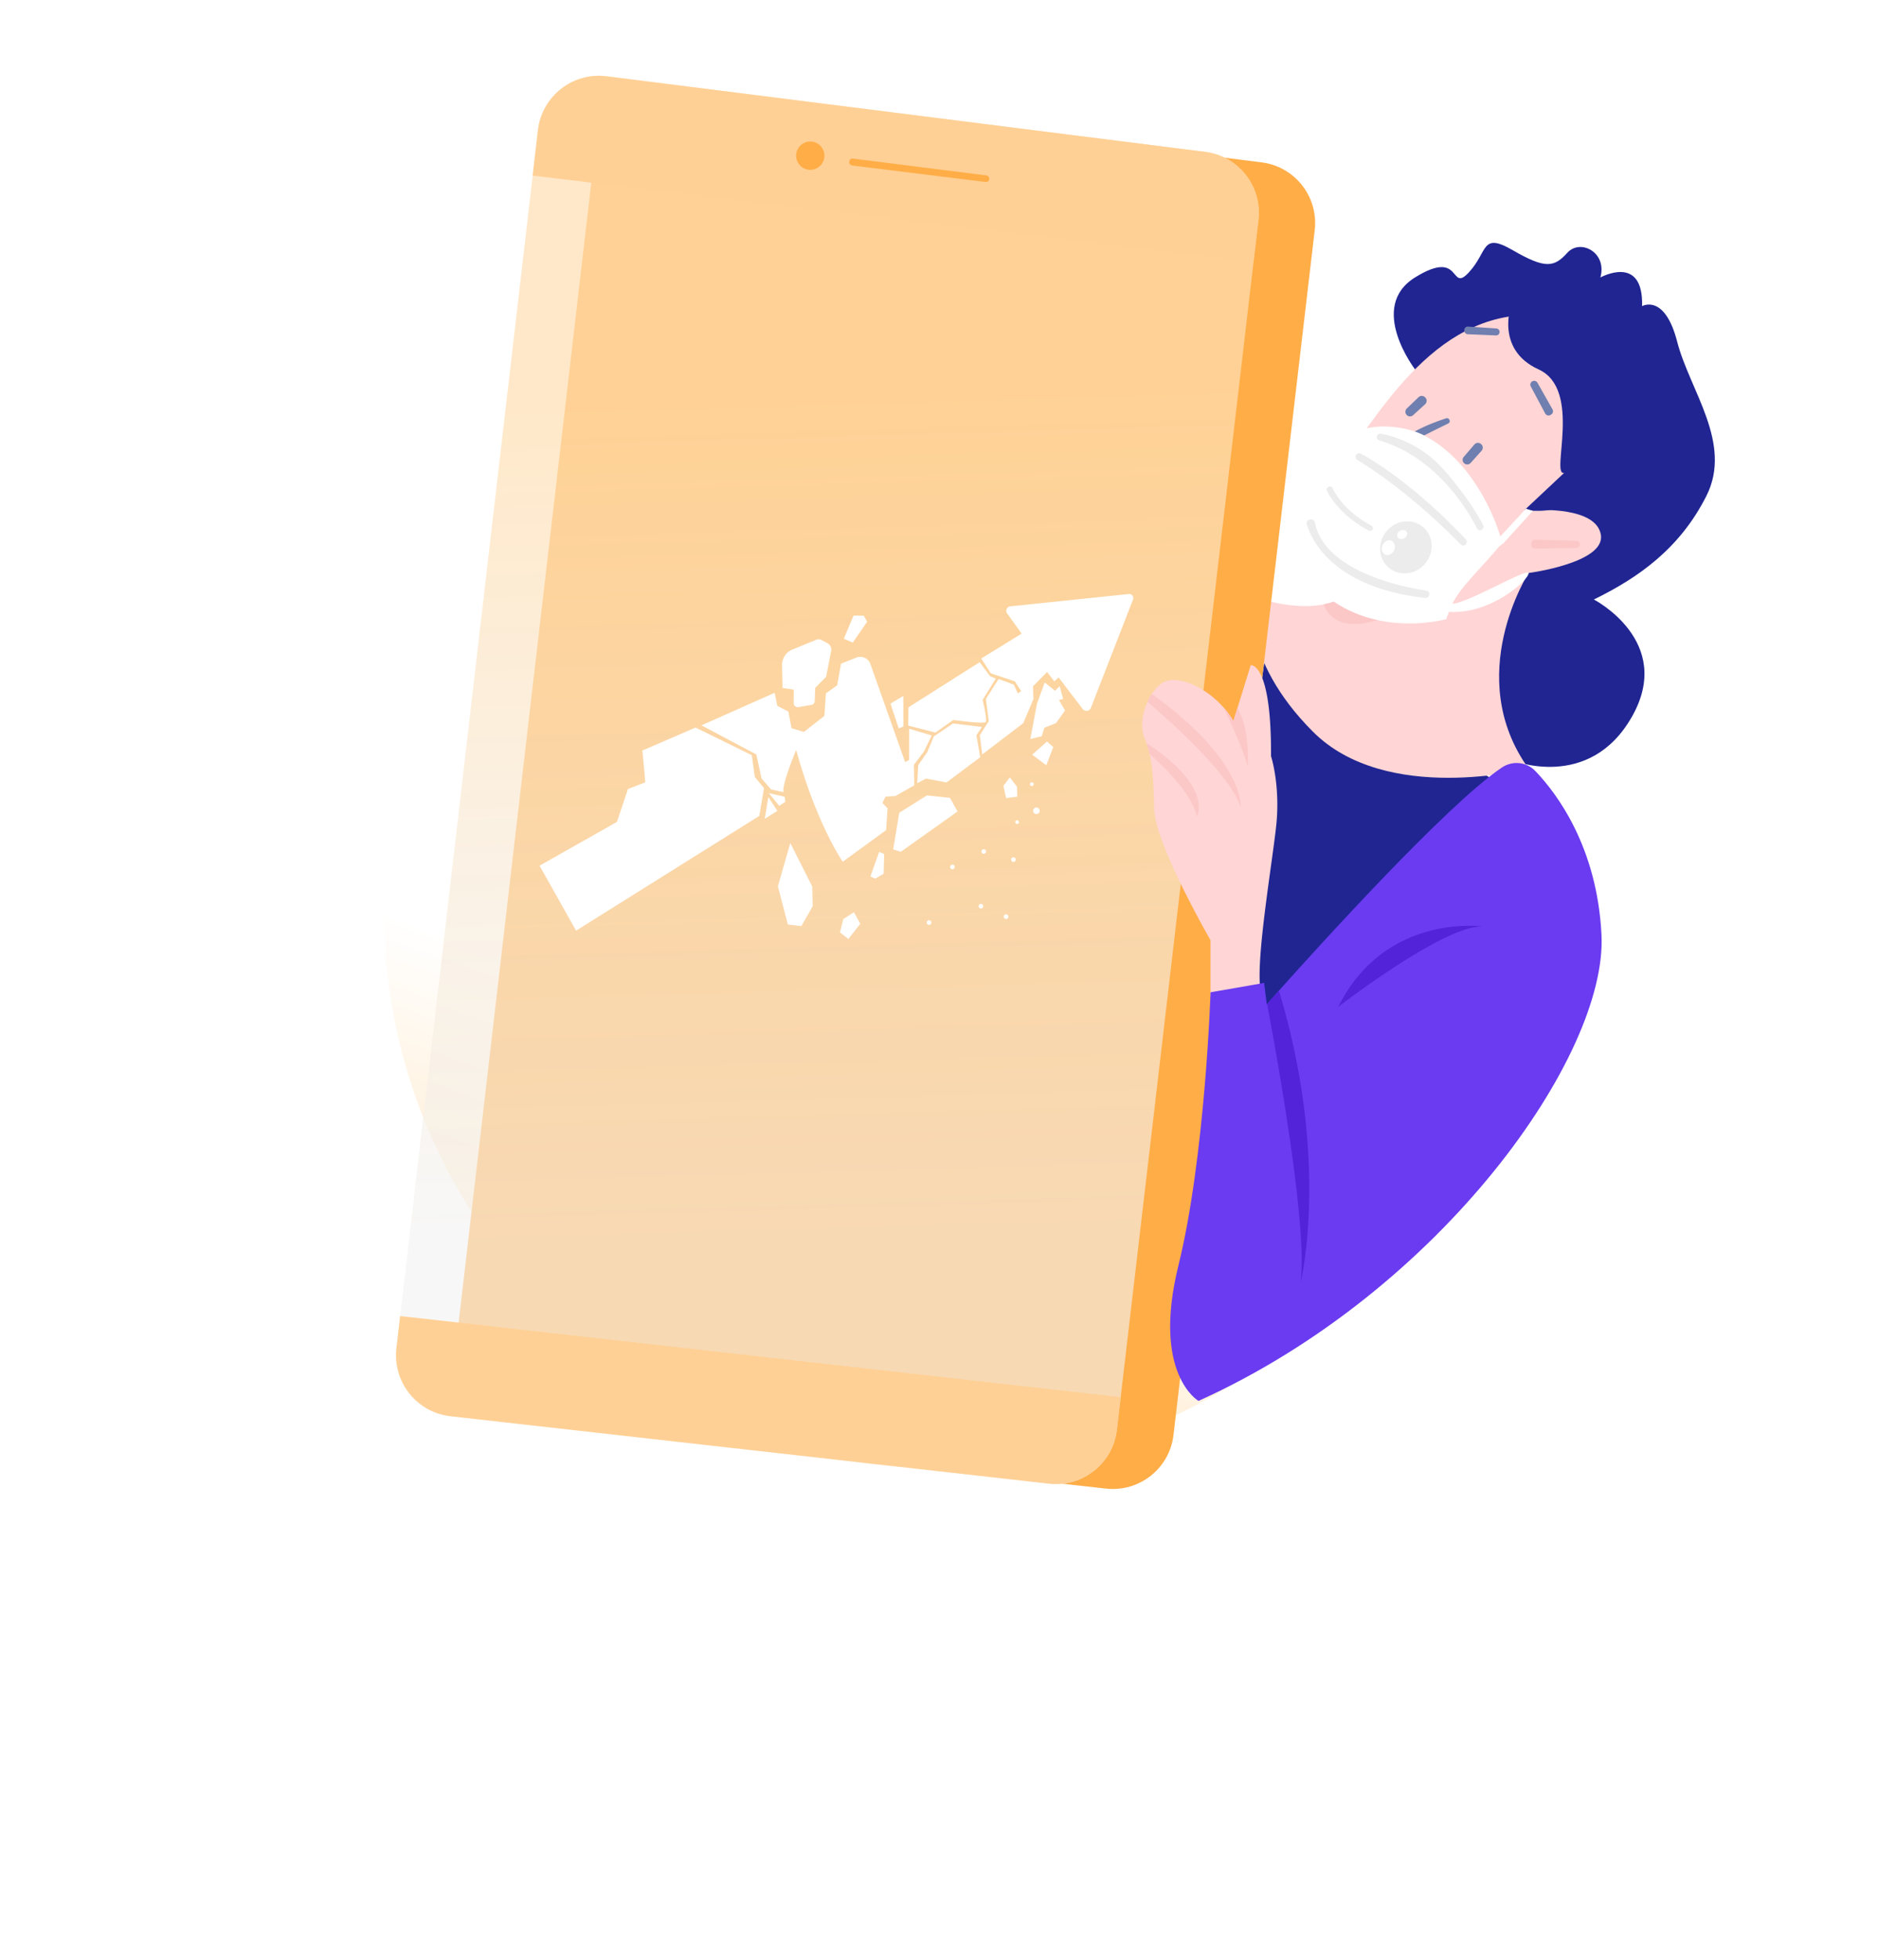 <svg width="347" height="362" fill="none" xmlns="http://www.w3.org/2000/svg"><g filter="url(#filter0_d)"><path d="M60 168.415C60 105.778 110.778 55 173.415 55c62.637 0 113.415 50.778 113.415 113.415 0 62.637-50.778 113.415-113.415 113.415C110.778 281.83 60 231.052 60 168.415z" fill="url(#paint0_linear)" fill-opacity=".5"/></g><path d="M276.125 168.559c0 50.218-36.089 92.006-83.744 100.841a103.213 103.213 0 01-18.815 1.725c-4.86 0-9.644-.336-14.321-.992a102.658 102.658 0 01-17.319-3.975 102.522 102.522 0 01-36.989-21.371C84.1 226.01 71 198.81 71 168.559c0-45.298 29.367-83.736 70.102-97.317h.007a99.454 99.454 0 014.494-1.381 98.03 98.03 0 017.653-1.847l.038-.007a102.113 102.113 0 0115.382-1.893h.007c.26-.015.504-.022.756-.03.137-.008.274-.015.404-.015.481-.023.961-.03 1.442-.046 0 0 0 .008.008 0 .755-.015 1.51-.023 2.273-.023 11.704 0 22.943 1.96 33.418 5.57a98.04 98.04 0 013.266 1.182v.008a101.827 101.827 0 0117.892 8.95 102.87 102.87 0 0116.083 12.52 103.025 103.025 0 0122.134 30.58v.007a101.678 101.678 0 015.478 14.306 101.666 101.666 0 014.051 22.424c.107 1.556.176 3.128.214 4.707.015.763.023 1.534.023 2.305z" fill="url(#paint1_linear)"/><path d="M261.452 68.209s-8.827-11.491 0-16.966c8.827-5.475 6.319 2.967 9.942-.926 3.614-3.894 2.229-7.516 8.163-4.082s7.606 3.156 10.024.467c2.41-2.688 7.426-.09 6.122 4.549 0 0 7.983-4.45 7.705 5.295 0 0 4.172-2.418 6.491 6.581 2.32 9 10.303 18.745 5.385 28.482-4.918 9.745-12.622 15.121-20.785 19.113 0 0 14.941 7.704 7.048 21.621-7.884 13.917-22.178 8.073-22.178 8.073s-13.45-16.048 1.573-34.792l-19.49-37.415zM234.126 118.697l47.193 28.571-47.931 43.423-7.983-11.007 8.721-60.987z" fill="#202592"/><path d="M231.216 109.542s-2.229 11.999 11.385 25.604c13.605 13.614 39.833 6.803 39.833 6.803-12.245-17.064 0-36.12 0-36.12s14.228-1.861 13.36-7.065c-.861-5.213-11.745-4.557-11.745-4.557l15.211-13.36-15.211-22.646c-19.802-.983-30.195 20.286-37.735 29.326-7.549 9.024 5.811 18.794 5.811 18.794-.14.262-.295.508-.451.745-1.754 2.689-4.336 4.008-7.065 4.558-6.278 1.254-13.384-1.591-13.384-1.591" fill="#FFD5D5"/><path d="M262.485 111.181c-.451 0-14.786 8.794-17.884.443 2.737-.55 5.311-1.877 7.065-4.558 2.204 1.377 5.696 3.041 10.819 4.115z" fill="#FCC7C7"/><path d="M270.599 85.61a.857.857 0 001.139-.116l2.016-2.245a.852.852 0 00-.082-1.222l-.049-.04a.85.85 0 00-1.188.098l-1.967 2.287a.835.835 0 00.131 1.237zM259.96 76.684a.844.844 0 001.139 0l2.23-2.033a.852.852 0 00.033-1.221l-.05-.05a.85.85 0 00-1.196-.024l-2.18 2.082a.852.852 0 00.024 1.246zM259.96 86.043a.48.48 0 00.336-.549c-.205-.95-.557-3.196.459-3.81 1.099-.665 5.492-2.812 6.844-3.476a.463.463 0 00.229-.606l-.024-.066a.478.478 0 00-.598-.279c-1.697.558-7.811 2.697-7.967 4.631-.123 1.54.008 2.992.098 3.754a.491.491 0 00.623.401zM285.507 76.364l-2.663-4.992a.704.704 0 01.27-.942.71.71 0 01.967.262l2.779 4.918a.7.7 0 01-.238.942l-.115.074a.7.7 0 01-1-.262zM271.246 60.316l5.221.344c.352.025.623.32.615.664a.64.64 0 01-.672.623l-5.221-.221a.66.66 0 01-.631-.64v-.123c0-.368.311-.672.688-.647z" fill="#6F7FAF"/><path d="M283.639 99.69l7.614.189a.663.663 0 01-.008 1.327l-7.615.107a.663.663 0 01-.672-.664v-.287c0-.377.304-.68.681-.672z" fill="#FCC7C7"/><path d="M279.278 56.16s-3.155 8.352 5.008 12.065c8.163 3.713 2.131 19.753 4.729 19.105l-7.327 6.877s4.918.68 7.327-.96c2.41-1.638 15.311-10.638 15.311-10.638s-12.245-27.932-25.048-26.448z" fill="#202592"/><path d="M110.153 25.99L84.076 250.002c-.72 6.211 3.744 11.818 9.965 12.52l110.298 12.405c6.188.694 11.771-3.729 12.491-9.908L242.923 42.5c.719-6.154-3.662-11.736-9.818-12.512L122.799 16.09c-6.238-.784-11.919 3.664-12.646 9.9z" fill="#FFAD47"/><path d="M232.529 40.604l-.91 7.795-24.547 209.64-.705 6.04c-.722 6.196-6.32 10.647-12.524 9.942L83.245 261.563c-6.237-.705-10.713-6.336-9.991-12.573l.688-5.934L98.424 32.433l.975-8.401c.73-6.262 6.426-10.729 12.68-9.942l110.606 13.958c6.172.77 10.565 6.385 9.844 12.556z" fill="url(#paint2_linear)"/><path d="M232.528 40.604l-.91 7.795L98.423 32.433l.975-8.401c.73-6.262 6.426-10.729 12.68-9.942l110.606 13.958c6.172.77 10.565 6.385 9.844 12.556z" fill="#FFD095"/><path d="M149.714 31.367a2.615 2.615 0 100-5.23 2.615 2.615 0 000 5.23zM157.452 30.564l24.653 3.049a.608.608 0 00.689-.606.606.606 0 00-.541-.607l-24.654-3.114a.607.607 0 00-.688.606v.066c0 .303.237.565.541.606z" fill="#FFAD47"/><path d="M207.062 258.039l-.704 6.04c-.722 6.196-6.32 10.647-12.524 9.942L83.236 261.563c-6.237-.705-10.713-6.336-9.991-12.573l.688-5.934 133.129 14.983z" fill="#FFD095"/><path d="M235.791 152.653c-.836 7.524-3.803 24.81-2.877 30.219l-9.253 1.303v-10.548s-10.327-17.908-10.418-24.31c-.065-4.458-.27-7.573-.827-10.056a17.401 17.401 0 00-.574-2.025 13.234 13.234 0 00-.361-.909c-.795-1.828-.475-4.451.541-6.688h.008c.23-.509.492-1 .795-1.459.517-.787 1.132-1.476 1.804-1.967 2.36-1.73 7.778.27 11.466 4.466.664.763 1.27 1.59 1.795 2.484l.746-2.377v-.008l2.459-7.918s3.852-.647 3.753 16.802c.017 0 1.771 5.475.943 12.991z" fill="#FFD5D5"/><path d="M210.784 136.541c-.017-.008-.025-.017-.041-.025-.009-.133.008-.099.041.025z" fill="#DDE1E5"/><path d="M221.127 150.801c-.902-4.262-6.155-9.303-8.712-11.548a17.345 17.345 0 00-.574-2.025c12.54 8.303 9.286 13.573 9.286 13.573zM229.249 149.129c-1.852-6-13.064-15.966-17.22-19.49.23-.509.492-1 .795-1.459 17.237 12.335 16.425 20.949 16.425 20.949z" fill="#FCC7C7"/><path d="M227.169 129.164c-.017-.008-.034-.025-.051-.034.06 0 .076.009.051.034z" fill="#DDE1E5"/><path d="M230.544 141.621c-.442-2.311-3.344-8.597-4.442-10.942.664.763 1.27 1.59 1.795 2.484l.746-2.377c2.377 3.819 1.901 10.835 1.901 10.835z" fill="#FCC7C7"/><path d="M221.447 258.735s-8.655-4.95-3.713-24.99c4.95-20.047 5.942-50.479 5.942-50.479l9.721-1.697.172-.033.016.123.312 2.508c0 .008.008.025.008.033l.155 1.295s.025-.025.066-.074c.213-.246.984-1.114 2.18-2.459 7.393-8.269 31.014-34.349 41.194-41.21 1.95-1.311 4.557-1.057 6.18.64 3.983 4.155 11.417 14.023 12.228 30.243 1.123 22.261-29.555 65.815-74.461 86.1z" fill="#6A3BF1"/><path d="M240.306 236.901c1.303-9.647-3.746-38.514-6.18-51.472a464.4 464.4 0 012.18-2.458c9.557 31.53 4 53.93 4 53.93zM247.264 185.962s19.671-15.22 26.72-14.843c.008 0-17.991-2.598-26.72 14.843z" fill="#5223D8"/><path d="M251.018 79.782c.91-1.058 6.901-1.763 11.647.401 10.827 5.287 14.548 18.884 14.548 18.884l4.745-5.114 1.263.393-5.361 5.918-.844.655c-3.713 4.41-7.212 7.557-8.647 10.59 2.771-.09 13.934-6.696 14.065-5.672.147 1.147-6.877 7.688-14.712 7.163-.328.828-.484 1.345-.484 1.345s-14.884 4.278-25.022-6.902c-10.131-11.187 7.892-26.604 8.802-27.661z" fill="#fff"/><path d="M269.886 100.542c-2.066-2.123-10.131-10.146-19.097-15.597a.659.659 0 01-.246-.869.664.664 0 01.91-.286c2.139 1.155 9.745 5.63 19.392 15.818a.684.684 0 01.032.893.665.665 0 01-.991.041zM272.894 97.567c-1.295-2.582-7.131-13.04-18.048-16.228a.63.63 0 01-.459-.55v-.008a.637.637 0 01.746-.688c2.008.36 7.36 1.762 11.736 6.77 4.336 4.959 6.459 8.754 7.172 10.13a.636.636 0 01-.279.853.636.636 0 01-.868-.279zM263.339 104.073c1.739-2.081 1.549-5.104-.424-6.753-1.973-1.648-4.982-1.298-6.72.782-1.739 2.08-1.55 5.104.423 6.752 1.973 1.649 4.982 1.299 6.721-.781z" fill="#ECECEC"/><path d="M257.601 101.603c.302-.712.068-1.494-.523-1.745-.592-.252-1.317.122-1.62.834-.302.713-.068 1.494.523 1.746.592.251 1.317-.123 1.62-.835zM259.455 99.425c.471-.252.685-.77.478-1.158-.207-.387-.757-.496-1.228-.244s-.685.77-.478 1.157c.208.387.757.497 1.228.245z" fill="#fff"/><path d="M263.517 109.074c-3.712-.549-18.752-3.335-20.58-12.621a.673.673 0 00-.844-.517l-.156.041a.68.68 0 00-.484.844c.746 2.566 4.59 11.672 21.884 13.614a.696.696 0 00.729-.459.683.683 0 00-.549-.902zM253.403 97.075c-1.459-.754-5.286-3.024-7.196-6.958-.139-.295-.524-.369-.779-.172l-.098.074a.518.518 0 00-.147.647c.582 1.156 2.68 4.664 7.737 7.335a.526.526 0 00.647-.13.527.527 0 00-.164-.796z" fill="#ECECEC"/><path d="M188.769 117.025l-2.688-3.754a.819.819 0 01.581-1.287l21.909-2.278c.557-.058.983.5.778 1.024l-7.786 20.007a.875.875 0 01-1.508.213l-4.451-5.828-.803.722-1.328-1.738-2.606 2.647.082 2.336-1.869 4.459-7.597 5.795-.443-3.549 1.656-2.615-.533-4.09 2.352-3.688 2.803 1.049.754 1.623.615-.426-1.18-1.803-4.426-1.484-1.779-2.737 7.467-4.598z" fill="#fff"/><path d="M181.015 122.295l1.926 2.59 1.058.442-2.435 3.926s.902 3.705.566 4.107c-.336.401-5.991-.386-5.991-.386l-3.295 2.32-5.033-1.279.05-3.385 13.154-8.335z" fill="#fff"/><path d="M181.442 134.253l-5.353-.639-3.54 2.385-1.213 2.901-1.672 2.418-.189 3.328 1.639-.853 3.779.713 6.229-4.663-.713-4.041 1.033-1.549zM166.91 128.524l.008 5.655-.861.353-1.524-4.59 2.377-1.418z" fill="#fff"/><path d="M167.992 134.589l4.171 1.246-1.45 2.967-1.861 2.459.082 3.778-3.491 1.983-1.828.107-.574 1.172.959.984-.278 4.04-8.008 5.828s-4.787-6.828-8.606-20.638c0 0-2.664 6.368-2.344 7.786l-2.287-.5-1.77-2.032-.967-4.435-10.139-5.368 13.532-6.016.492 2.41 2.049 1.065.582 3.074 2.295.672 3.77-2.951.287-4.163 2.073-1.484.721-4 2.828-1.122a1.981 1.981 0 012.59 1.172l6.418 18.121.745-.393.009-5.762z" fill="#fff"/><path d="M157.706 133.228l.106.041c.156.066.23.254.164.41l-2.483 5.565a.32.32 0 00-.009.23l.91 2.565a.304.304 0 00.492.123l1.475-1.328c.033-.024.066-.049.107-.065l3.303-1.131a.29.29 0 00.18-.172l2.09-5a.307.307 0 01.566.238l-2.172 5.188a.285.285 0 01-.172.164l-2.566 1.024a.308.308 0 00-.09.517l1.246 1.098a.26.26 0 00.188.074l2.992.164a.304.304 0 01.262.426l-.041.098a.315.315 0 01-.311.189l-3.18-.312a.308.308 0 01-.181-.082l-1.713-1.647a.31.31 0 00-.409-.017l-1.697 1.402a.267.267 0 00-.09.123l-.746 1.877a.307.307 0 01-.098.131l-1.467 1.139a.332.332 0 01-.156.066l-3.787.442a.302.302 0 01-.319-.196l-.082-.23a.304.304 0 01.27-.41l3.664-.246a.292.292 0 00.197-.09l1.163-1.164a.375.375 0 00.066-.098l.582-1.385a.28.28 0 000-.23l-1.271-3.163a.307.307 0 010-.238l2.599-5.926a.342.342 0 01.418-.164zM147.551 130.589l2.409-.41a.697.697 0 00.574-.655l.09-2.476 2.025-2.057.926-4.77a1.333 1.333 0 00-.672-1.418l-1.107-.598a1.132 1.132 0 00-.975-.049l-4.41 1.811a3.077 3.077 0 00-1.909 2.926l.098 4.172 2.074.311-.025 2.418c-.033.5.41.877.902.795zM155.911 117.975l1.795-4.278 1.901.008.615 1.131-2.648 3.836-1.663-.697zM142.059 146.49l1.926 2.344 1.131-.771-.139-.909-2.918-.664zM141.969 147.211l1.672 2.549-2.336 1.459.664-4.008zM166.156 150.104l-1.123 6.77 1.401.451 10.491-7.45-1.393-2.517-4.27-.45-5.106 3.196zM162.443 157.333l-1.623 4.557.902.377 1.549-.877.098-3.663-.926-.394zM155.82 169.742l-.614 2.467 1.549 1.213 2.196-2.803-1.163-2.147-1.968 1.27zM128.519 134.368l-9.819 4.245.533 5.869-3.205 1.245-2.04 6.066-14.294 8.097 6.753 11.991 33.858-21.195.861-5.131-1.697-2.049-.557-4.032-10.393-5.106zM193.031 126.04l1.909 1.549.861-.86.631 2.36-.77.205 1.131 1.91-1.672 2.352-2.156.844-.475 1.574-2.115.516 1.221-6.499 1.435-3.951zM193.457 136.941l1.156 1.041-1.287 3.36-2.607-1.958 2.738-2.443zM186.589 143.58l1.336 1.738.041 1.827-2.066.254-.492-2.262 1.181-1.557zM146.026 155.694l4.049 8.024.09 3.655-2.098 3.672-2.492-.295-1.844-7.065 2.295-7.991zM191.498 150.35a.607.607 0 100-1.215.607.607 0 000 1.215zM181.769 157.686a.427.427 0 100-.854.427.427 0 000 .854zM185.876 169.726a.427.427 0 10-.001-.853.427.427 0 00.001.853zM171.655 170.816a.427.427 0 100-.854.427.427 0 000 .854zM175.958 160.546a.427.427 0 100-.853.427.427 0 000 .853zM181.22 167.783a.426.426 0 100-.851.426.426 0 000 .851zM187.252 159.185a.426.426 0 10.002-.852.426.426 0 00-.002.852zM190.654 145.17a.344.344 0 100-.688.344.344 0 000 .688zM187.933 152.178a.344.344 0 100-.688.344.344 0 000 .688z" fill="#fff"/><defs><linearGradient id="paint0_linear" x1="173.764" y1="70.554" x2="173.764" y2="266.276" gradientUnits="userSpaceOnUse"><stop stop-color="#fff"/><stop offset="1" stop-color="#fff" stop-opacity=".7"/></linearGradient><linearGradient id="paint1_linear" x1="133.5" y1="191" x2="118.5" y2="233" gradientUnits="userSpaceOnUse"><stop stop-color="#fff"/><stop offset="1" stop-color="#FFEFD8"/></linearGradient><linearGradient id="paint2_linear" x1="159.5" y1="74" x2="164" y2="229.5" gradientUnits="userSpaceOnUse"><stop stop-color="#FFE0B5" stop-opacity=".72"/><stop offset=".994" stop-color="#F3F3F3" stop-opacity=".63"/></linearGradient><filter id="filter0_d" x="0" y="15" width="346.83" height="346.83" filterUnits="userSpaceOnUse" color-interpolation-filters="sRGB"><feFlood flood-opacity="0" result="BackgroundImageFix"/><feColorMatrix in="SourceAlpha" values="0 0 0 0 0 0 0 0 0 0 0 0 0 0 0 0 0 0 127 0"/><feOffset dy="20"/><feGaussianBlur stdDeviation="30"/><feColorMatrix values="0 0 0 0 0.793 0 0 0 0 0.793 0 0 0 0 0.933 0 0 0 0.5 0"/><feBlend in2="BackgroundImageFix" result="effect1_dropShadow"/><feBlend in="SourceGraphic" in2="effect1_dropShadow" result="shape"/></filter></defs></svg>